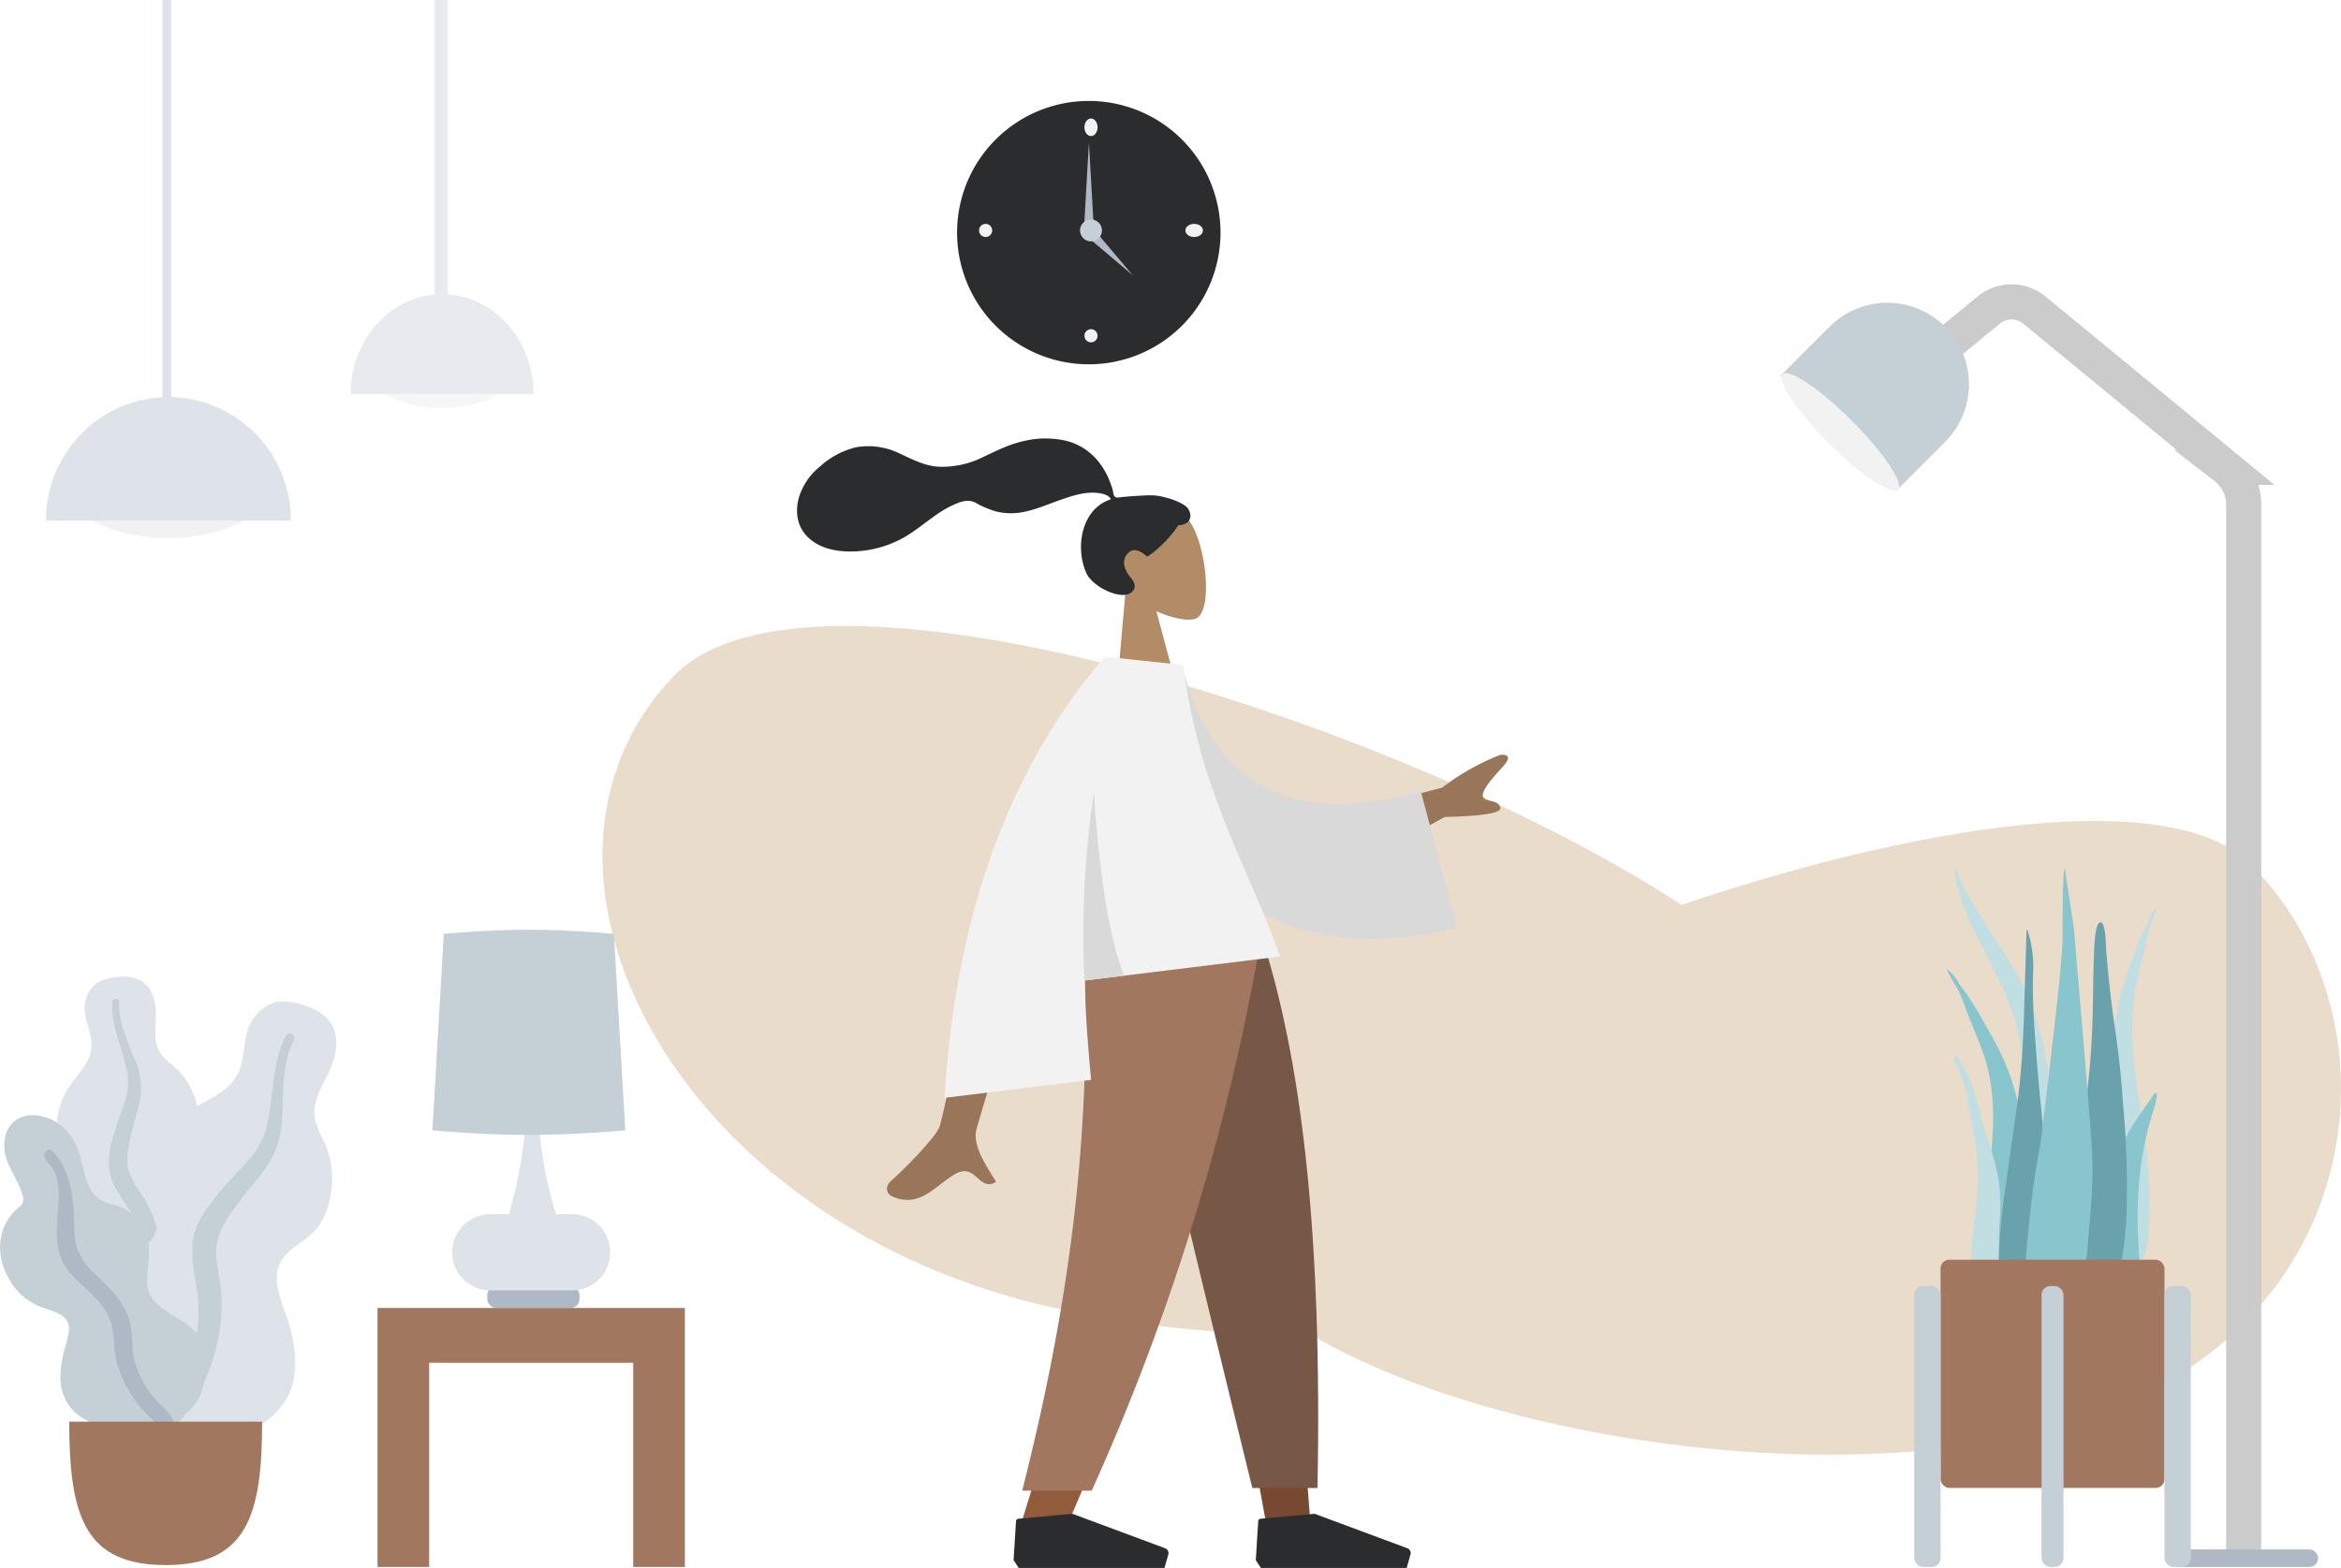 <svg xmlns="http://www.w3.org/2000/svg" width="533.196" height="357.231" viewBox="0 0 533.196 357.231">
  <g id="Group_7" data-name="Group 7" transform="translate(-693.805 -1093)">
    <g id="Scene_Home" data-name="Scene/Home" transform="translate(693.805 1093)">
      <g id="Clock" transform="translate(217.731 23.007)">
        <path id="Clock_Frame" data-name="Clock Frame" d="M30,0A30,30,0,1,1,0,30,30,30,0,0,1,30,0Z" transform="translate(0.258 -0.007)" fill="#2b2c2e"/>
        <ellipse id="Time" cx="1.5" cy="2" rx="1.5" ry="2" transform="translate(29.258 3.993)" fill="#f2f2f2"/>
        <circle id="Time-2" data-name="Time" cx="1.5" cy="1.5" r="1.5" transform="translate(5.258 27.993)" fill="#f2f2f2"/>
        <ellipse id="Time-3" data-name="Time" cx="2" cy="1.5" rx="2" ry="1.5" transform="translate(52.258 27.993)" fill="#f2f2f2"/>
        <circle id="Time-4" data-name="Time" cx="1.5" cy="1.5" r="1.5" transform="translate(29.258 51.993)" fill="#f2f2f2"/>
        <path id="Hand" d="M1.126,0,2.253,19.713H0Z" transform="translate(29.159 9.45)" fill="#afb9c5"/>
        <path id="Hand-2" data-name="Hand" d="M1.126,0,2.253,13.518H0Z" transform="translate(41.05 38.898) rotate(135)" fill="#afb9c5"/>
        <circle id="Time-5" data-name="Time" cx="2.5" cy="2.5" r="2.5" transform="translate(28.258 26.993)" fill="#c5cfd6"/>
      </g>
      <g id="Background_Shape_2" data-name="Background Shape 2" transform="translate(137.211 142.623)" opacity="0.346">
        <path id="Background_Shape" data-name="Background Shape" d="M-192.6,100.762c-4.089-45.037-223.485-131.962-264.215-89.3s-1.573,122.715,83.782,143.216S-188.512,145.8-192.6,100.762Z" transform="translate(473 0)" fill="#c29966"/>
        <path id="Background_Shape-2" data-name="Background Shape" d="M.086,85.6C3.765,47.341,201.179-26.505,237.829,9.734S265.2,122.2,188.4,139.615-3.593,123.862.086,85.6Z" transform="translate(137.429 44.424)" fill="#c29966"/>
      </g>
      <g id="Hanging_Lamp" data-name="Hanging Lamp" transform="translate(10.486)">
        <g id="Light" transform="translate(0 90.454)">
          <ellipse id="Hanging_Lamp_Light" data-name="Hanging Lamp Light" cx="23.938" cy="12.673" rx="23.938" ry="12.673" transform="translate(3.943 6.759)" fill="#f2f2f2"/>
          <path id="Hanging_Lamp-2" data-name="Hanging Lamp" d="M55.76,28.162A28.022,28.022,0,0,0,27.88,0,28.022,28.022,0,0,0,0,28.162" fill="#dde3e9"/>
        </g>
        <rect id="Wire" width="2" height="94" transform="translate(26.502)" fill="#dde3e9"/>
      </g>
      <g id="Hanging_Lamp-3" data-name="Hanging Lamp" transform="translate(79.847)" opacity="0.7">
        <g id="Light-2" data-name="Light" transform="translate(0 67.03)">
          <ellipse id="Hanging_Lamp_Light-2" data-name="Hanging Lamp Light" cx="17.893" cy="10.227" rx="17.893" ry="10.227" transform="translate(2.947 5.454)" fill="#f2f2f2"/>
          <path id="Hanging_Lamp-4" data-name="Hanging Lamp" d="M41.679,22.727C41.679,10.175,32.349,0,20.84,0S0,10.175,0,22.727" fill="#dde3e9"/>
        </g>
        <rect id="Wire-2" data-name="Wire" width="3" height="80" transform="translate(19.141)" fill="#dde3e9"/>
      </g>
      <g id="Lamp" transform="translate(403.356 61.279)">
        <path id="Body" d="M0,18.545,16.428,5.023a8.2,8.2,0,0,1,10.012,0l43.735,36a10.713,10.713,0,0,1,4.144,8.235V287.731" transform="translate(33.362 4.184)" fill="none" stroke="#cbcbcb" stroke-miterlimit="10" stroke-width="8"/>
        <rect id="Lamp_Base" data-name="Lamp Base" width="34" height="4" rx="2" transform="translate(90.632 291.721)" fill="#afb9c5"/>
        <g id="Lamp_Top" data-name="Lamp Top" transform="translate(26.509 0) rotate(45)">
          <path id="Lamp-2" data-name="Lamp" d="M18.587,0h0A18.587,18.587,0,0,1,37.174,18.587V34.357a0,0,0,0,1,0,0H0a0,0,0,0,1,0,0V18.587A18.587,18.587,0,0,1,18.587,0Z" fill="#c5cfd6"/>
          <ellipse id="Lamp-3" data-name="Lamp" cx="18.587" cy="3.661" rx="18.587" ry="3.661" transform="translate(0.101 30.168)" fill="#f2f2f2"/>
        </g>
      </g>
      <g id="Big_Leaf_Plant" data-name="Big Leaf Plant" transform="translate(0 222.524)">
        <g id="Big_Ass_Leaf" data-name="Big Ass Leaf" transform="translate(12.954 0)">
          <path id="leaf" d="M13.663.1A9.527,9.527,0,0,1,18.5.607c3.191,1.354,4.1,5.124,4.054,8.187-.047,3.3-.747,6.9,1.76,9.556,1.152,1.221,2.586,2.156,3.718,3.4a16.073,16.073,0,0,1,2.86,4.483c1.29,3,1.923,6.528.743,9.675-1.038,2.771-3.651,5.272-3.087,8.422.589,3.287,3.9,5.8,5.974,8.247,2.345,2.77,4.5,6.311,4.858,9.944a13.053,13.053,0,0,1-3.5,9.635C31.23,77.417,24.245,80,17.2,79.979c-2.991-.007-6.376-.142-8.957-1.749A4.936,4.936,0,0,1,6.551,76.4a5.962,5.962,0,0,0-1.637-1.638A9.716,9.716,0,0,1,1.8,70.6c-2.556-6.327-.513-14.154,3.065-19.772.848-1.331,1.542-2.612,1.13-4.2a16.194,16.194,0,0,0-2.42-4.574,36.789,36.789,0,0,1-2.7-4.27,9.691,9.691,0,0,1-.835-5.006A17.031,17.031,0,0,1,3.7,23.845c1.929-2.538,4.193-4.966,4.2-8.291.006-3.524-2.351-6.66-1.347-10.243a6.828,6.828,0,0,1,2.6-3.9A10.58,10.58,0,0,1,13.663.1Z" transform="translate(0)" fill="#dde3e9"/>
          <path id="middle_thing" data-name="middle thing" d="M.781.663A.812.812,0,0,1,1.814.029c.582.163.571.706.555,1.191A16,16,0,0,0,2.9,5.6,77.9,77.9,0,0,0,6.1,14.254a15.754,15.754,0,0,1,.961,8.908c-.6,2.876-1.547,5.677-2.163,8.556-.543,2.538-1.12,5.214-.294,7.745.8,2.437,2.554,4.421,3.82,6.623a31.225,31.225,0,0,1,3.94,14.819,27.71,27.71,0,0,1-.553,7.225c-.323,1.365-.756,3.209-1.926,4.151a1.336,1.336,0,0,1-1.915-.059c-.426-.6-.052-1.538.083-2.181a33.06,33.06,0,0,0,.563-8.457A30.534,30.534,0,0,0,7.3,53.5a27.371,27.371,0,0,0-3.446-6.73C2.395,44.6.88,42.435.278,39.871a16.231,16.231,0,0,1,.55-7.808c.7-2.7,1.624-5.326,2.575-7.954a13.957,13.957,0,0,0,.744-7.665C3.136,11.148.428,6.178.781.663Z" transform="translate(11.828 5.069)" fill="#c5cfd6"/>
        </g>
        <g id="Big_Ass_Leaf-2" data-name="Big Ass Leaf" transform="translate(18.024 5.632)">
          <path id="leaf-2" data-name="leaf" d="M51.194.891a12.105,12.105,0,0,1,5.4,3.118c3.026,3.262,2.1,8.191.427,11.791-1.8,3.875-4.523,7.77-2.987,12.217.706,2.044,1.893,3.9,2.563,5.955a20.767,20.767,0,0,1,.985,6.79c-.073,4.219-1.2,8.72-4.242,11.829-2.683,2.737-7.069,4.335-8.072,8.355-1.047,4.193,1.512,8.889,2.648,12.862,1.286,4.5,1.946,9.807.442,14.288-1.442,4.295-5.08,7.671-9.2,9.573-8.231,3.8-17.787,3.217-26.04-.466-3.5-1.564-7.4-3.485-9.581-6.728a6.344,6.344,0,0,1-1.019-3.043,7.655,7.655,0,0,0-1.054-2.789A12.526,12.526,0,0,1,.011,78.1C.357,69.284,6.89,61.091,14.056,56.308c1.7-1.133,3.189-2.287,3.545-4.377a20.973,20.973,0,0,0-.421-6.668,47.541,47.541,0,0,1-.908-6.454,12.642,12.642,0,0,1,1.667-6.355A22.24,22.24,0,0,1,26.962,23.8c3.6-2,7.543-3.692,9.306-7.622,1.869-4.165.763-9.1,3.834-12.814A8.883,8.883,0,0,1,45.206.1,13.511,13.511,0,0,1,51.194.891Z" transform="translate(0 0)" fill="#dde3e9"/>
          <path id="middle_thing-2" data-name="middle thing" d="M29.092.457A1.035,1.035,0,0,1,30.632.248c.6.5.3,1.135.026,1.7A20.964,20.964,0,0,0,28.98,7.412c-.7,3.946-.545,7.943-.782,11.931A20.63,20.63,0,0,1,24.655,30.4c-2.21,3.09-4.782,5.912-7.01,9-1.964,2.721-4.041,5.587-4.4,9.018-.346,3.3.671,6.574,1,9.845a40.911,40.911,0,0,1-3.154,19.614,36.208,36.208,0,0,1-4.431,8.266c-1.092,1.447-2.565,3.4-4.426,3.907A1.7,1.7,0,0,1,.023,88.971c-.182-.938.744-1.848,1.239-2.539a43.207,43.207,0,0,0,5.088-9.72,40.012,40.012,0,0,0,2.691-10.27,35.8,35.8,0,0,0-.5-9.776c-.571-3.326-1.207-6.688-.569-10.04.648-3.4,2.617-6.281,4.732-8.958,2.237-2.831,4.688-5.456,7.177-8.07a18.225,18.225,0,0,0,4.885-8.687C26.354,14.109,25.791,6.8,29.092.457Z" transform="translate(18.024 7.322)" fill="#c5cfd6"/>
        </g>
        <g id="Big_Ass_Leaf-3" data-name="Big Ass Leaf" transform="translate(0 31.541)">
          <path id="leaf-3" data-name="leaf" d="M7.494,0a10.718,10.718,0,0,1,8.25,4.257c2.354,2.923,2.83,6.493,3.786,9.977a8.906,8.906,0,0,0,2.728,4.633c1.3,1.071,2.96,1.286,4.521,1.809a10.549,10.549,0,0,1,6.633,6.64c1.214,3.75-.072,7.533.15,11.333.2,3.491,3.645,5.668,6.414,7.342,2.73,1.65,5.19,3.195,6.012,6.409a18.336,18.336,0,0,1-.043,10.582c-2.011,5.607-7.9,8.077-13.583,8.46-5.161.347-11.65-.2-15.526-3.944A11.026,11.026,0,0,1,13.781,59a25.864,25.864,0,0,1,.946-5.736,25.877,25.877,0,0,0,.963-4.024c.36-3.652-3.015-4.354-5.889-5.357A14.014,14.014,0,0,1,1.816,36.85,13.4,13.4,0,0,1,.458,26.784a11.751,11.751,0,0,1,2.673-4.7c.549-.6,1.322-1.094,1.818-1.72a2.321,2.321,0,0,0,.2-2.028C4.414,15.168,2.119,12.548,1.3,9.388c-.741-2.852-.3-6.4,2.3-8.24A6.809,6.809,0,0,1,7.494,0Z" transform="translate(0 0)" fill="#c5cfd6"/>
          <path id="middle_thing-3" data-name="middle thing" d="M1.88.361C5.4,4.109,6.355,9.195,6.636,14.124c.157,2.764-.006,5.679.806,8.36a14.044,14.044,0,0,0,4,5.706c3.38,3.337,7.149,6.73,8.137,11.559.58,2.834.189,5.762.99,8.565a23.558,23.558,0,0,0,3.573,7.2c1.257,1.733,2.894,3.059,4.267,4.674.419.493,1.019,1.219.846,1.915-.2.815-1.241,1.073-1.977.945-1.718-.3-3.163-1.938-4.286-3.131A26.966,26.966,0,0,1,18.823,54.2a24.056,24.056,0,0,1-2.706-7.435c-.45-2.719-.226-5.552-1.252-8.162-1.727-4.39-5.917-6.981-8.946-10.4-3.774-4.264-3.211-9.571-2.825-14.816.212-2.882.423-6.138-1.033-8.769C1.5,3.608.265,2.671.026,1.529-.193.483,1-.574,1.88.361Z" transform="translate(10.138 7.885)" fill="#afb9c5"/>
        </g>
        <path id="Base" d="M0,0C0,21.436,3.5,32.668,21.966,32.668S43.932,21.436,43.932,0Z" transform="translate(15.77 101.382)" fill="#a1775f"/>
      </g>
      <g id="Table" transform="translate(85.495 211.822)">
        <g id="Lamp-4" data-name="Lamp" transform="translate(12.991)">
          <rect id="Lamp_Base-2" data-name="Lamp Base" width="21" height="5" rx="2" transform="translate(12.502 81.178)" fill="#afb9c5"/>
          <path id="Lamp_Body" data-name="Lamp Body" d="M8.68,42a8.68,8.68,0,0,1,0-17.36h4.258A108.125,108.125,0,0,0,17,0h2.568a93.54,93.54,0,0,0,4.06,24.64h3.7a8.68,8.68,0,0,1,0,17.36Z" transform="translate(4.502 40.178)" fill="#dde3e9"/>
          <path id="Shade" d="M2.6.945S12.285,0,21.966,0,41.329.945,41.329.945l2.6,44.752s-10.983,1.052-21.966,1.052S0,45.7,0,45.7Z" fill="#c5cfd6"/>
        </g>
        <path id="Table-2" data-name="Table" d="M58.24,59V12.48H11.76V59H0V0H70V59Z" transform="translate(0.493 86.178)" fill="#a1775f"/>
      </g>
      <g id="Plant" transform="translate(435.59 197.741)">
        <g id="Succulents" transform="translate(7.779 0)">
          <path id="Thi_Succs_" data-name="Thi Succs!" d="M.215.117C5.19,11.939,13.647,20.153,18.126,32.445a69.8,69.8,0,0,1,3.831,23.333c.036,4.409-.04,8.821-.061,13.23-.02,4.3-.137,8.572-.5,12.844-.367,4.295-.777,8.539-.958,12.86-.141,3.367-.205,7.284-1.347,10.355-.908,2.443-3.214,2.8-3.827-.162A23.681,23.681,0,0,1,15,99.728c.048-2.171.174-4.34.239-6.511.259-8.712-.077-17.426.1-26.141.171-8.515,1.266-17.021.055-25.48-1-6.985-3.541-12.983-6.461-18.733C6.125,17.331,3.067,11.933,1.169,5.64A30.325,30.325,0,0,1,0,.017Q.133-.045.215.117Z" transform="translate(1.69 0)" fill="#c1dee2"/>
          <path id="Thi_Succs_2" data-name="Thi Succs!" d="M.548.347a9.474,9.474,0,0,1,2.2,2.779c.828,1.277,1.8,2.429,2.629,3.706C7.105,9.5,8.622,12.323,10.2,15.094a54.107,54.107,0,0,1,6.379,16.951c1.164,6.306,1.478,12.816,1.967,19.216.518,6.784,1.04,13.617,1.108,20.427a72.963,72.963,0,0,1-.171,9.319c-.228,1.886-1.079,3.493-3,3.478-4.076-.032-5.989-4.547-6.789-8.249A69.519,69.519,0,0,1,8.467,59.418c.225-6.723,1.392-13.344,1.9-20.041.535-7.089.233-14.054-2.2-20.729C6.928,15.275,5.5,11.982,4.215,8.632A32.38,32.38,0,0,0,2.483,4.411,40.51,40.51,0,0,1,0,0Z" transform="translate(0 23.093)" fill="#89c5cc"/>
          <path id="Thi_Succs_3" data-name="Thi Succs!" d="M9.763.292,10.138,0A37.265,37.265,0,0,1,8.631,4.135a33.744,33.744,0,0,0-.974,4.019c-.707,3.2-1.523,6.327-2.191,9.554-1.321,6.385-1.071,13.264-.2,20.349.818,6.692,2.112,13.374,2.729,20.064a92.118,92.118,0,0,1,.243,16.564c-.331,3.6-1.418,7.888-4.377,7.525-1.393-.171-2.12-1.848-2.413-3.741-.47-3.041-.569-6.237-.752-9.261C.283,62.46.2,55.733.121,49.054c-.076-6.3-.287-12.728.134-18.871a57.837,57.837,0,0,1,3.493-16.2c.957-2.6,1.868-5.254,2.943-7.728C7.205,5.07,7.835,4.021,8.351,2.835A7.322,7.322,0,0,1,9.763.292Z" transform="translate(37.737 9.012)" fill="#c1dee2"/>
          <path id="Thi_Succs_4" data-name="Thi Succs!" d="M.118.17c.539-.9,1.725,2.079,1.906,2.455q-.115-.28-.23-.559A24.836,24.836,0,0,1,4.45,7.736c.6,2.019,1.119,4.079,1.684,6.113,1.06,3.815,2.428,7.522,3.388,11.372a37.006,37.006,0,0,1,.945,11.32,96.7,96.7,0,0,0-.1,12.158,35.409,35.409,0,0,0,1.185,5.572c.429,1.855.767,3.735,1.275,5.567.116-.239.131.559.131.62a3.847,3.847,0,0,1-.214,1.276A3.435,3.435,0,0,1,10.576,64.1c-1.947.556-3.754-1.215-4.382-3.085a51.174,51.174,0,0,1-1.826-8.468A39.923,39.923,0,0,1,4,44.743c.23-5.17,1.166-10.272,1.419-15.44.275-5.627-.839-10.914-1.773-16.391A47.864,47.864,0,0,0,1.89,5.144,21.831,21.831,0,0,0,.59,2.288C.315,1.753-.243.8.118.17Z" transform="translate(1.69 42.806)" fill="#c1dee2"/>
          <path id="Thi_Succs_5" data-name="Thi Succs!" d="M5.774,20.106c-.223,6.446-.608,12.843-1.468,19.221-.877,6.509-1.885,13-2.728,19.51A131.96,131.96,0,0,0,.01,78.056C.095,82.792-.69,90.8,4.57,93.142,9.9,95.509,11.04,85.4,11.39,82.063a124.967,124.967,0,0,0,.128-19.308c-.334-6.606-.892-13.179-1.583-19.761-.768-7.311-1.37-14.655-1.853-21.987-.239-3.627-.3-7.247-.232-10.875A27.172,27.172,0,0,0,6.565,0L6.374.139" transform="translate(11.828 14.081)" fill="#69a1ac"/>
          <path id="Thi_Succs_6" data-name="Thi Succs!" d="M6.805,3.354c-.958,1.4-1.924,2.778-2.829,4.256A22.447,22.447,0,0,0,.453,16.98C-.468,24.9.271,33.444.45,41.6c.037,1.667-.174,3.284.483,4.87.6,1.439,1.71,2.535,2.771,2.529,2.273-.013,1.926-5.579,1.93-8.028.007-4.294-.475-8.631-.433-12.921A89.707,89.707,0,0,1,6.116,15.5,72.294,72.294,0,0,1,8.859,3.835C9.027,3.327,10.227-.6,9.093.078" transform="translate(38.3 51.254)" fill="#89c5cc"/>
          <path id="Thi_Succs_7" data-name="Thi Succs!" d="M8.033,0C6.539,0,6.548,7.449,6.5,8.406c-.162,3.453-.124,6.907-.227,10.36a187.806,187.806,0,0,1-1.633,22.59c-.61,4.01-1.316,8-2.076,11.983S.781,61.318.28,65.36A84.18,84.18,0,0,0,.136,77.113a102.888,102.888,0,0,0,.7,11.759c.127.961.276,1.919.435,2.874a22.786,22.786,0,0,0,.28,2.54c.36,1.212,1.9,1.608,2.943,1.419,2.812-.513,4.608-4.044,5.569-6.624a62.016,62.016,0,0,0,2.52-10.339,90.361,90.361,0,0,0,1.354-11.93,200.747,200.747,0,0,0-.7-24.4c-.324-4.511-.7-9-1.272-13.486-.571-4.464-1.3-8.908-1.78-13.385C9.84,12.292,9.5,9.034,9.275,5.768,9.221,4.989,9.176,0,8.033,0" transform="translate(27.035 12.391)" fill="#69a1ac"/>
          <path id="Thi_Succs_8" data-name="Thi Succs!" d="M15.174,66.54c-.244-7.821-3.387-42.175-4.1-51.633C10.892,12.54,9.17,2.684,8.947,0,8.341.759,8.393,12.565,8.4,15.278c.007,2.684-.326,5.323-.5,7.992-.174,2.724-4.2,37.9-4.723,40.514C2.14,68.991,1.444,74.334.907,79.657.385,84.845-.428,90.319.271,95.535A15.943,15.943,0,0,0,1.1,99.02c.448,1.192.754,2.294,1.114,3.541a7.2,7.2,0,0,0,3.231,4.6c3.295,1.7,5.064-2.149,5.96-5.5a89.679,89.679,0,0,0,2.783-16.412c.477-6.218,1.181-12.45.986-18.711" transform="translate(18.024 0)" fill="#89c5cc"/>
        </g>
        <g id="Planter" transform="translate(0 89.259)">
          <rect id="Vase" width="51" height="52" rx="2" transform="translate(6.398)" fill="#a1775f"/>
          <rect id="Leg" width="6" height="64" rx="2" transform="translate(0.398 6)" fill="#c5cfd6"/>
          <rect id="Leg-2" data-name="Leg" width="5" height="64" rx="2" transform="translate(29.398 6)" fill="#c5cfd6"/>
          <rect id="Leg-3" data-name="Leg" width="6" height="64" rx="2" transform="translate(57.398 6)" fill="#c5cfd6"/>
        </g>
      </g>
    </g>
    <g id="Group_3" data-name="Group 3" transform="translate(-61 31)">
      <g id="Head_Front" data-name="Head/Front" transform="translate(934.717 1165.707) rotate(-7)">
        <g id="Head" transform="translate(67.564 21)">
          <path id="Head-2" data-name="Head" d="M0,40.341,4.538,19.059A15.024,15.024,0,0,1,.58,8.3C1.405-3.523,17.769-.921,20.952,5.047s2.805,21.109-1.309,22.176c-1.641.425-5.136-.617-8.693-2.774l2.233,15.891Z" transform="translate(0 0)" fill="#b28b67"/>
        </g>
        <path id="hair" d="M81,19.168c-1.737-.287-6.416-.484-7.279-.484-.551,0-1.149.127-1.475-.383-.267-.417-.169-1.122-.249-1.606-.093-.562-.224-1.117-.357-1.671a17.049,17.049,0,0,0-1.753-4.481A13.72,13.72,0,0,0,63.4,4.632a20.724,20.724,0,0,0-9.852-1.363c-3.536.288-6.737,1.463-10.076,2.568a21,21,0,0,1-9.841.953c-3.353-.518-5.886-2.346-8.714-4.081A16.16,16.16,0,0,0,15.29.038,18.471,18.471,0,0,0,6.509,3.387,14.384,14.384,0,0,0,.847,9.85c-1.239,3.021-1.237,6.337.8,9.007,2.952,3.87,8.433,4.871,12.993,4.771a24.692,24.692,0,0,0,7.718-1.423c3.321-1.175,6.191-3.167,9.3-4.783a24.109,24.109,0,0,1,4.545-1.83c1.533-.436,3.043-.635,4.431.3a20.892,20.892,0,0,0,4.463,2.571,14.318,14.318,0,0,0,5.035.91C53.468,19.344,56.76,18.3,60,17.6c2.645-.572,5.476-1.142,8.173-.592,1.125.229,2.769.7,3.176,1.88-6.841,1.247-9.528,9.759-7.6,16.008,1.041,3.373,7.3,7.315,9.731,5.542,1.541-1.123.606-2.6,0-3.571C72.325,35,71.928,32.6,74.074,31.3c1.851-1.119,3.8,1.539,3.834,1.536.509-.04,4.9-2.541,7.933-6.191,2.988.178,3.441-1.8,2.728-3.425S83.4,19.564,81,19.168Z" transform="translate(0)" fill="#2b2c2e"/>
      </g>
      <g id="Bottom_Skinny_Jeans_1" data-name="Bottom/Skinny Jeans 1" transform="translate(985.667 1278.829)">
        <path id="Leg-4" data-name="Leg" d="M0,0,21.5,74.153l10.111,55.675H41.757L31.626,0Z" transform="translate(25.822 0)" fill="#784931"/>
        <path id="Leg-5" data-name="Leg" d="M14.656,0c1.5,38.522.908,59.533.573,63.033S12.987,89.972,0,131H10.555c17.2-39.361,23.2-62.8,25.177-67.97S43.531,36.853,52.037,0Z" transform="translate(1.505)" fill="#915b3c"/>
        <path id="Pant" d="M0,0Q8.388,38.274,29.014,122.191H43.857C44.954,64.769,40.29,26.976,32.213,0Z" transform="translate(25.36 0)" fill="#775746"/>
        <path id="Pant-2" data-name="Pant" d="M14.131,0C15.6,38.522,11.793,76.473,0,122.79H15.837A520.759,520.759,0,0,0,53.859,0Z" transform="translate(1.955)" fill="#a1775f"/>
        <g id="Left_Shoe" data-name="Left Shoe" transform="translate(0 116.903)">
          <path id="Shoe" d="M0,10.574l.551-8.9a.587.587,0,0,1,.532-.549L13.4,0,34.511,7.847a1.175,1.175,0,0,1,.721,1.422l-.869,3.068H1.165Z" transform="translate(0 11.162)" fill="#2b2c2e"/>
        </g>
        <g id="Right_Shoe" data-name="Right Shoe" transform="translate(55.165 116.903)">
          <path id="Shoe-2" data-name="Shoe" d="M0,10.574l.551-8.9a.587.587,0,0,1,.532-.549L13.4,0,34.511,7.847a1.175,1.175,0,0,1,.721,1.422l-.869,3.068H1.165Z" transform="translate(0 11.162)" fill="#2b2c2e"/>
        </g>
      </g>
      <g id="Body_Long_Sleeve" data-name="Body/Long Sleeve" transform="translate(942.914 1219.613) rotate(-7)">
        <path id="Skin" d="M.786,82.82c-.715-.445-1.5-2.122.394-3.432C5.894,76.123,12.686,70.41,13.6,68.529c1.877-3.847,18.3-53.356,18.3-53.356l14.028.054S22.862,67.671,21.874,70.145c-1.482,3.71,1.655,9.361,3,12.4-2.114.956-3.1-.264-4.172-1.484-1.146-1.3-2.4-2.6-5.243-1.264-3.639,1.71-6.648,4.424-10.234,4.424A8.263,8.263,0,0,1,.786,82.82ZM111.364,9.26l25.294-3.485A54.84,54.84,0,0,1,150.622,0c1.2-.035,3.1.4.264,2.791s-5.71,5.026-5.2,6.3,3.141.8,3.578,2.759q.437,1.958-12.833.637L115.9,20.706Z" transform="translate(0 33)" fill="#997659"/>
        <path id="Clothes_Back" data-name="Clothes Back" d="M0,.224,11.006,0C15.855,24.392,31.894,38.661,64.3,30.521l7.14,31.329c-30.365,6.7-58.389-3.367-66.852-36.514C2.394,16.755.473,7.794,0,.224Z" transform="matrix(0.996, 0.087, -0.087, 0.996, 70.352, 3.012)" fill="#d9d9d9"/>
        <path id="Clothes" d="M0,95.117Q11.438,33.645,48.287,0h1.09l.009.01L66.027,3.86c0,28.91,9.118,47.355,13.794,68.611H34.877c-.633,7.344-1.022,14.894-1.225,22.647Z" transform="translate(15.528)" fill="#f2f2f2"/>
        <path id="Shade-2" data-name="Shade" d="M9.133,42.318H0A221.483,221.483,0,0,1,7.4,0C6.61,13.363,6.272,31.551,9.135,42.318Z" transform="translate(50.405 30.152)" fill="#d9d9d9"/>
      </g>
    </g>
  </g>
</svg>
